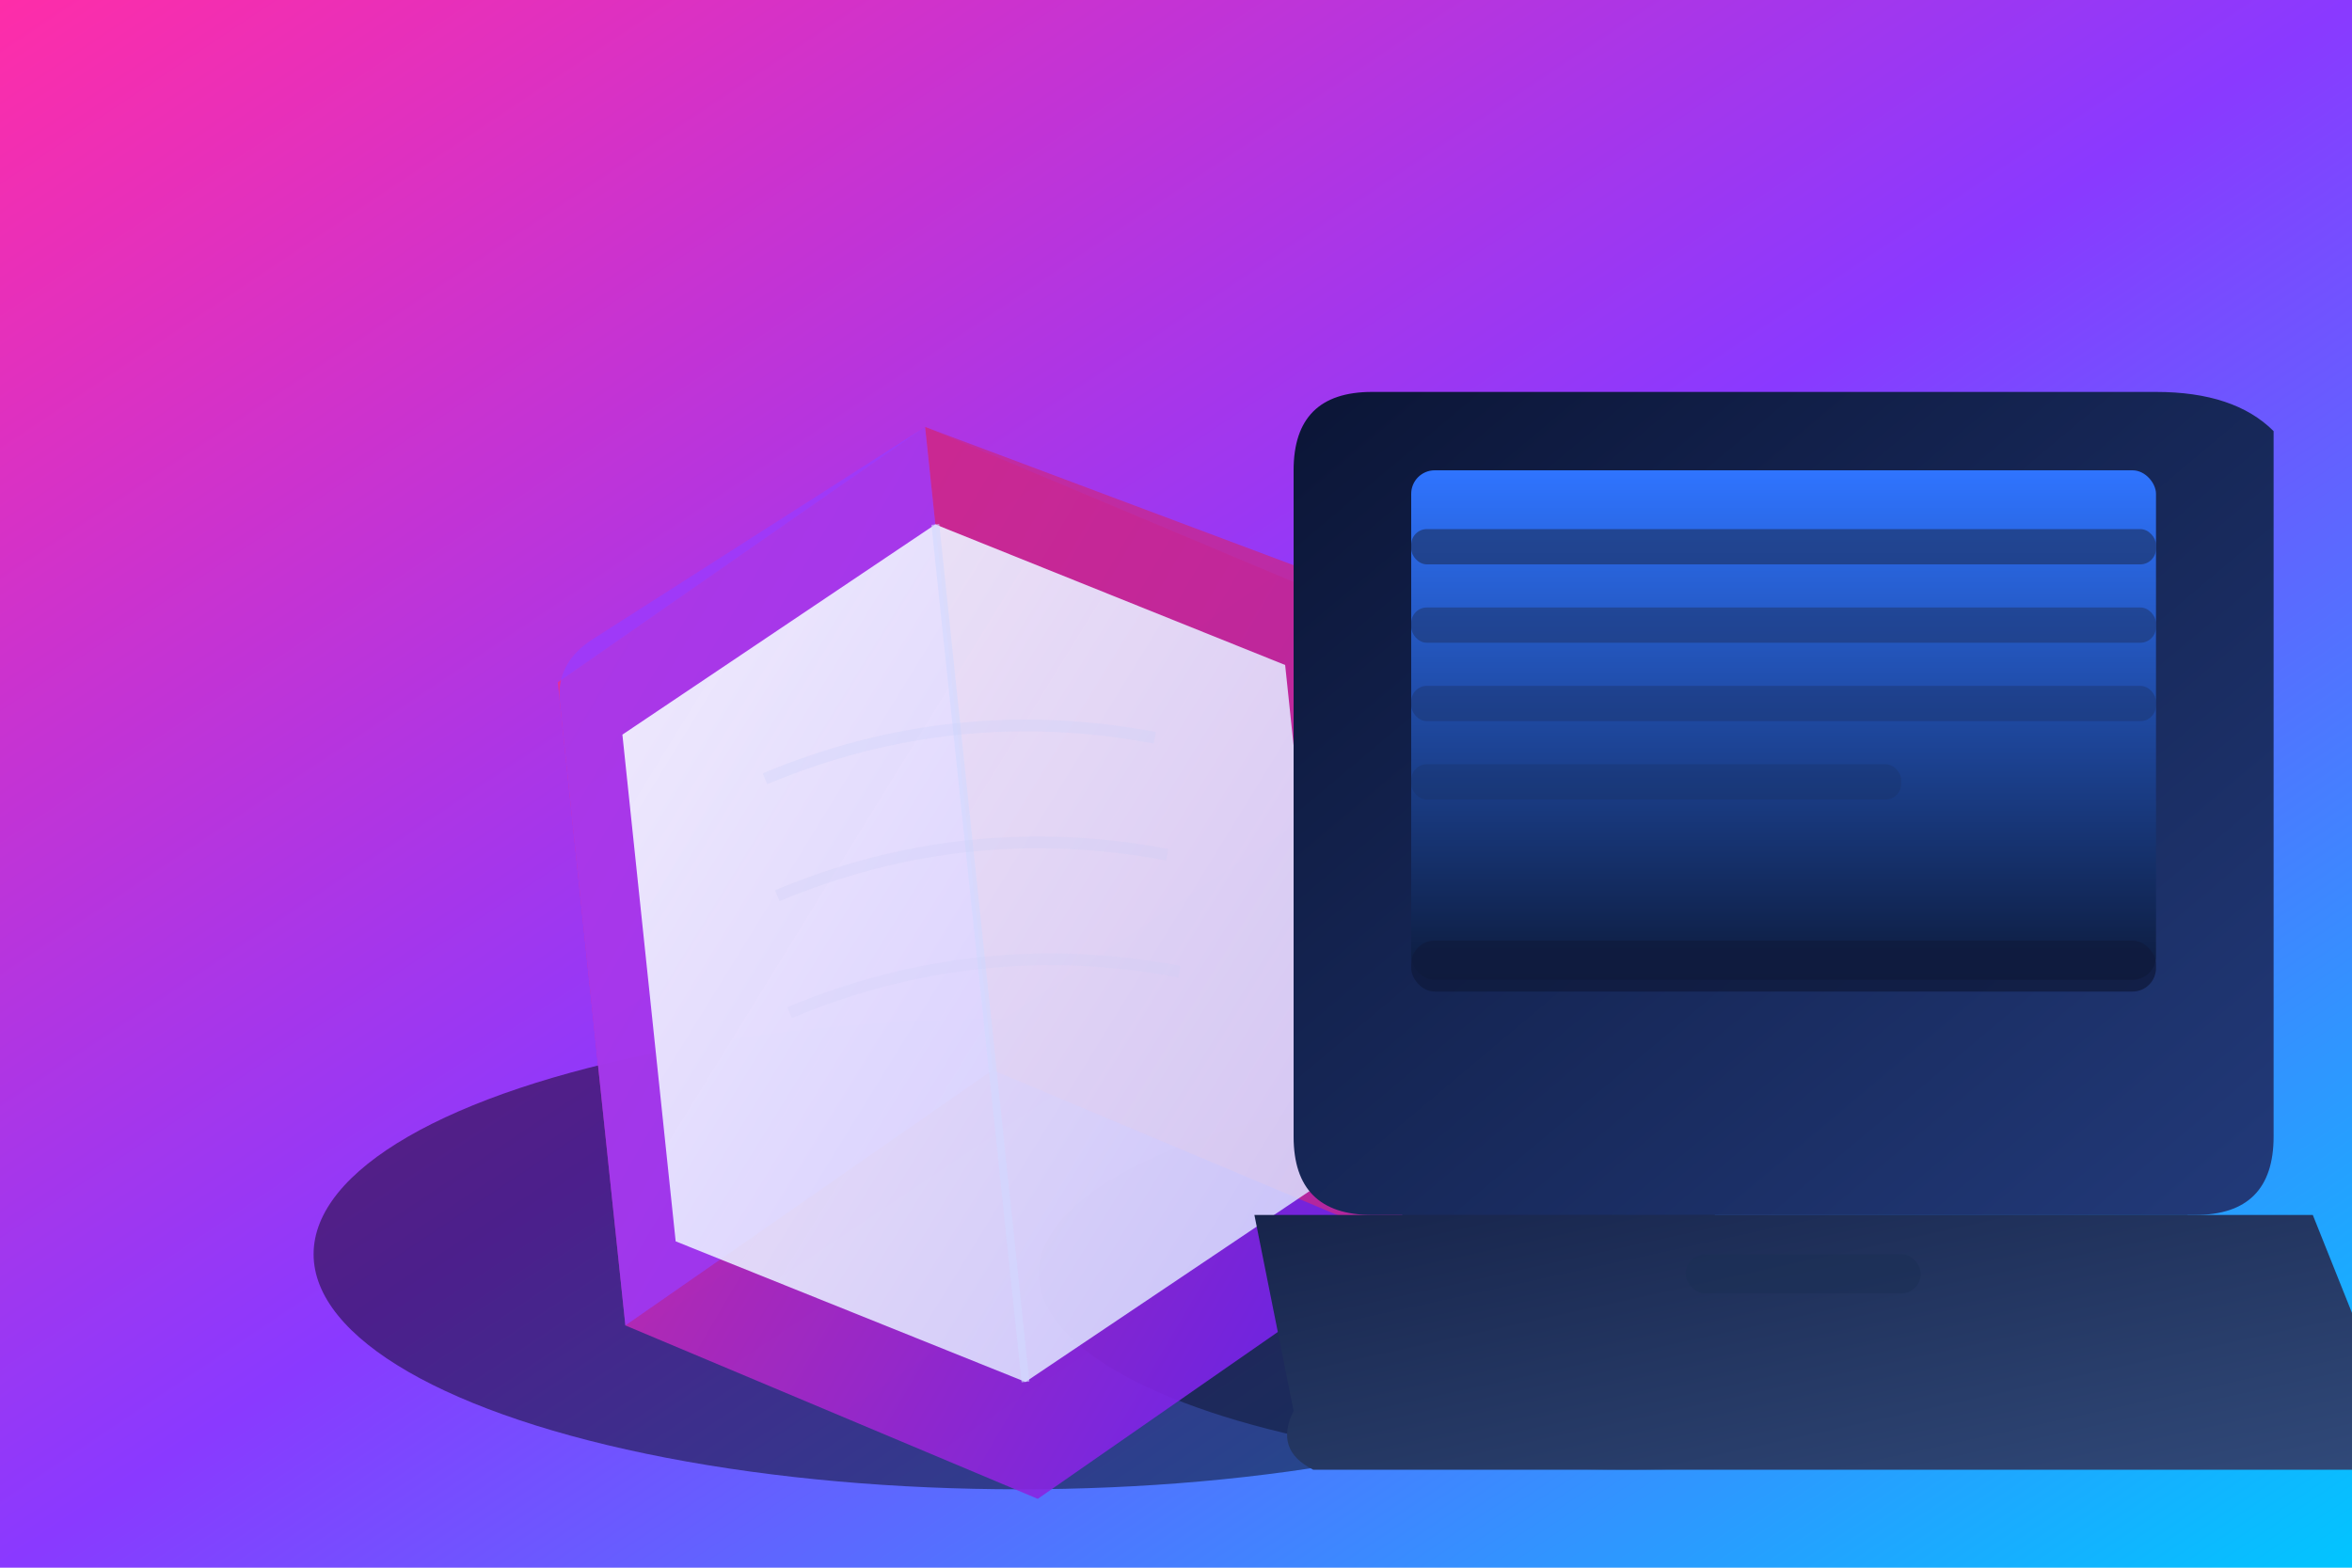 <svg xmlns="http://www.w3.org/2000/svg" viewBox="0 0 1200 800" role="img" aria-labelledby="title desc">
  <title id="title">Open book leaning on a laptop with neon lighting</title>
  <desc id="desc">Illustration of an open book in front of a laptop bathed in vibrant pink and blue lighting.</desc>
  <defs>
    <linearGradient id="bgGradient" x1="0%" y1="0%" x2="100%" y2="100%">
      <stop offset="0%" stop-color="#ff2da8" />
      <stop offset="50%" stop-color="#8a39ff" />
      <stop offset="100%" stop-color="#00c6ff" />
    </linearGradient>
    <linearGradient id="pageGradient" x1="0%" y1="0%" x2="100%" y2="100%">
      <stop offset="0%" stop-color="#f5f5ff" stop-opacity="0.95" />
      <stop offset="100%" stop-color="#d6ddff" stop-opacity="0.85" />
    </linearGradient>
    <linearGradient id="coverGradient" x1="0%" y1="0%" x2="100%" y2="100%">
      <stop offset="0%" stop-color="#f82f89" />
      <stop offset="100%" stop-color="#6321ff" />
    </linearGradient>
    <linearGradient id="laptopGradient" x1="0%" y1="0%" x2="100%" y2="100%">
      <stop offset="0%" stop-color="#0b1536" />
      <stop offset="100%" stop-color="#223a7a" />
    </linearGradient>
    <linearGradient id="screenGradient" x1="0%" y1="0%" x2="0%" y2="100%">
      <stop offset="0%" stop-color="#2f74ff" />
      <stop offset="100%" stop-color="#0d1b3c" />
    </linearGradient>
    <linearGradient id="keyboardGradient" x1="0%" y1="0%" x2="100%" y2="100%">
      <stop offset="0%" stop-color="#17244b" />
      <stop offset="100%" stop-color="#314a7a" />
    </linearGradient>
    <filter id="softGlow" x="-20%" y="-20%" width="140%" height="140%">
      <feGaussianBlur stdDeviation="30" result="blur" />
      <feMerge>
        <feMergeNode in="blur" />
        <feMergeNode in="SourceGraphic" />
      </feMerge>
    </filter>
  </defs>
  <rect width="1200" height="800" fill="url(#bgGradient)" />
  <ellipse cx="520" cy="640" rx="360" ry="120" fill="#000" opacity="0.45" />
  <ellipse cx="830" cy="650" rx="300" ry="100" fill="#000" opacity="0.35" />
  <g filter="url(#softGlow)">
    <g transform="translate(260 210) rotate(-6)">
      <path d="M10 140 L210 30 L410 140 L410 470 L210 580 L10 470 Z" fill="url(#coverGradient)" opacity="0.9" />
      <path d="M210 30 L390 120 Q410 130 410 150 L410 470 L210 360 Z" fill="#c92789" opacity="0.75" />
      <path d="M210 30 L30 120 Q10 130 10 150 L10 470 L210 360 Z" fill="#9a3bff" opacity="0.75" />
      <path d="M40 170 L210 80 L380 170 L380 430 L210 520 L40 430 Z" fill="url(#pageGradient)" />
      <path d="M210 80 L210 520" stroke="#d2d8ff" stroke-width="4" opacity="0.6" />
      <path d="M110 200 Q210 170 310 200" stroke="#c9cff7" stroke-width="6" opacity="0.3" fill="none" />
      <path d="M110 260 Q210 230 310 260" stroke="#c9cff7" stroke-width="6" opacity="0.25" fill="none" />
      <path d="M110 320 Q210 290 310 320" stroke="#c9cff7" stroke-width="6" opacity="0.2" fill="none" />
    </g>
    <g transform="translate(640 160)">
      <path d="M60 40 H460 Q500 40 520 60 V420 Q520 460 480 460 H60 Q20 460 20 420 V80 Q20 40 60 40 Z" fill="url(#laptopGradient)" />
      <rect x="80" y="80" width="380" height="260" rx="12" fill="url(#screenGradient)" />
      <rect x="80" y="110" width="380" height="18" rx="8" fill="#1b2d5a" opacity="0.6" />
      <rect x="80" y="150" width="380" height="18" rx="8" fill="#1b2d5a" opacity="0.45" />
      <rect x="80" y="190" width="380" height="18" rx="8" fill="#1b2d5a" opacity="0.35" />
      <rect x="80" y="230" width="250" height="18" rx="8" fill="#1b2d5a" opacity="0.25" />
      <rect x="80" y="320" width="380" height="26" rx="12" fill="#0f1b3e" opacity="0.8" />
      <path d="M0 460 H540 L580 560 Q590 580 570 590 H30 Q10 580 20 560 Z" fill="url(#keyboardGradient)" />
      <rect x="220" y="480" width="120" height="20" rx="10" fill="#1c2f56" opacity="0.6" />
    </g>
  </g>
</svg>
